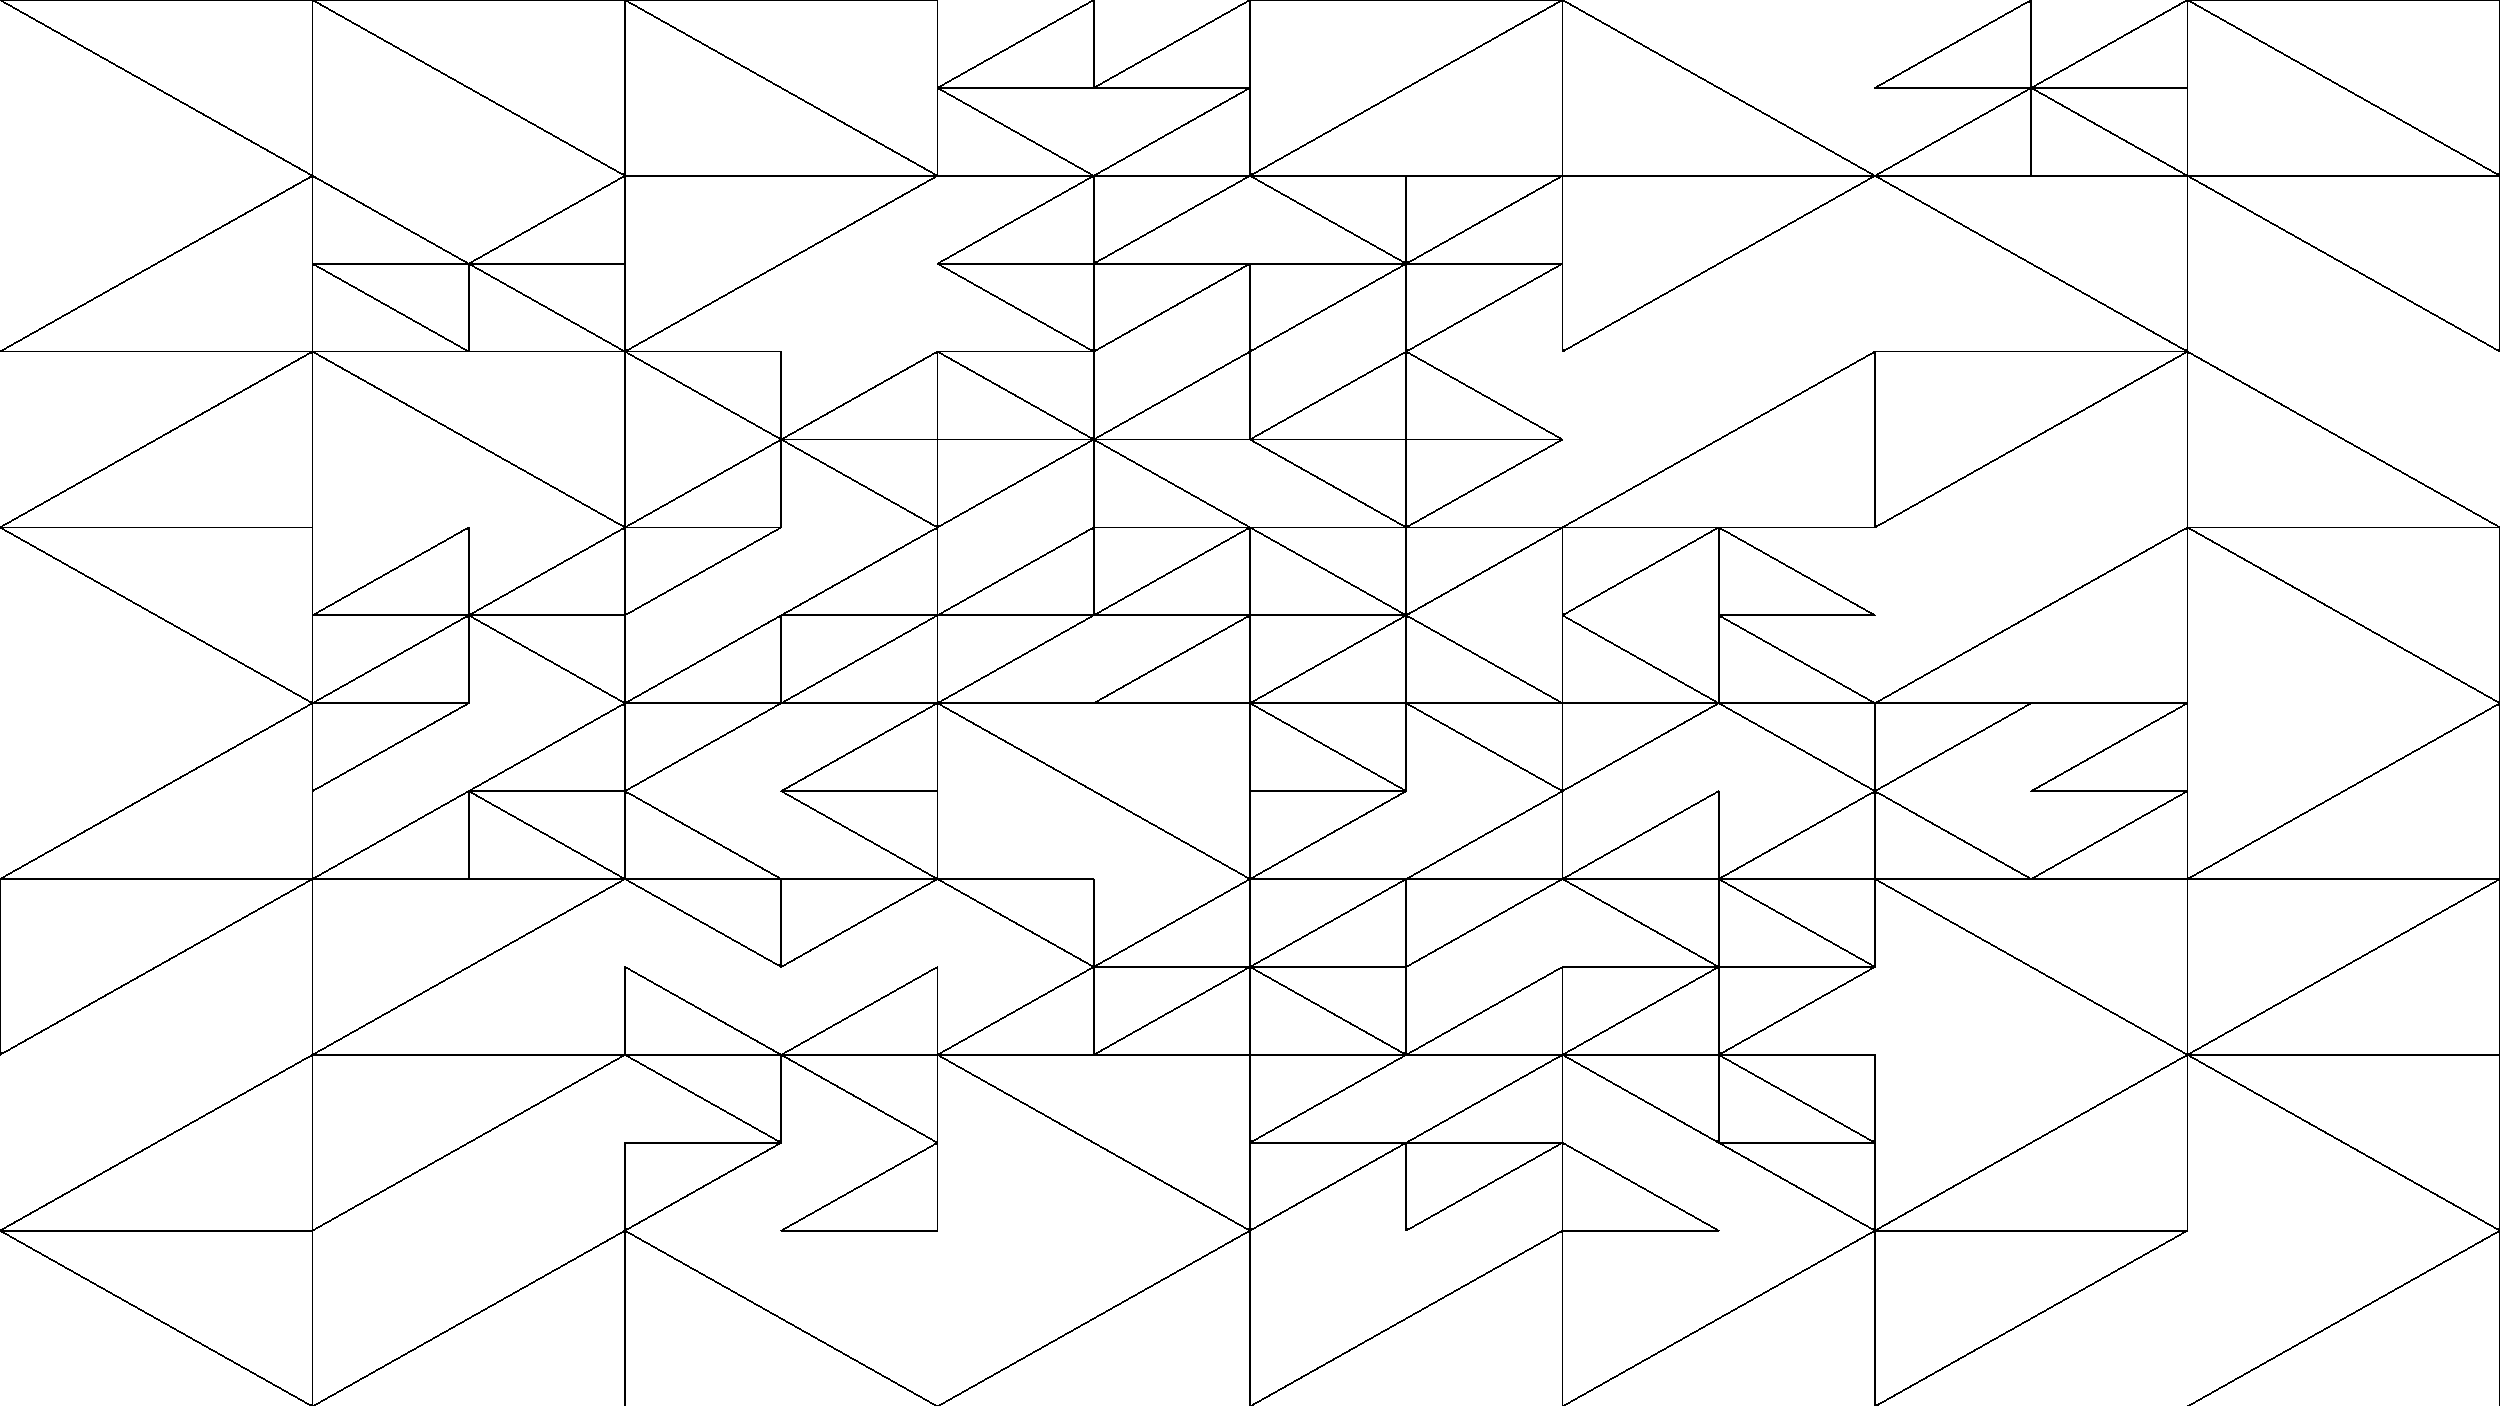 <svg xmlns="http://www.w3.org/2000/svg" version="1.1" xmlns:xlink="http://www.w3.org/1999/xlink" xmlns:svgjs="http://svgjs.dev/svgjs" viewBox="0 0 1422 800"><g shape-rendering="crispEdges" stroke-linejoin="round" fill="none" stroke-width="1" stroke="hsl(0, 0%, 50%)"><polygon points="1422,0 1422,100 1244.25,0"></polygon><polygon points="1155.375,50 1244.25,50 1244.25,0"></polygon><polygon points="1155.375,50 1066.5,50 1155.375,0"></polygon><polygon points="1155.375,100 1155.375,50 1066.5,100"></polygon><polygon points="1155.375,50 1244.25,100 1244.25,50"></polygon><polygon points="1244.25,200 1244.25,100 1066.5,100"></polygon><polygon points="1422,200 1422,100 1244.25,100"></polygon><polygon points="888.75,0 1066.5,100 888.75,100"></polygon><polygon points="711,100 888.75,0 711,0"></polygon><polygon points="888.75,100 799.875,100 799.875,150"></polygon><polygon points="799.875,100 711,100 799.875,150"></polygon><polygon points="799.875,150 711,150 711,200"></polygon><polygon points="799.875,200 888.75,150 799.875,150"></polygon><polygon points="1066.5,100 888.75,100 888.75,200"></polygon><polygon points="1066.5,200 888.75,300 1066.5,300"></polygon><polygon points="888.75,250 799.875,200 799.875,250"></polygon><polygon points="799.875,200 799.875,250 711,250"></polygon><polygon points="799.875,300 711,250 799.875,250"></polygon><polygon points="888.75,250 799.875,300 799.875,250"></polygon><polygon points="888.75,300 799.875,300 799.875,350"></polygon><polygon points="799.875,350 799.875,300 711,300"></polygon><polygon points="711,350 711,400 799.875,350"></polygon><polygon points="888.75,400 799.875,400 799.875,350"></polygon><polygon points="1066.5,350 977.625,350 977.625,300"></polygon><polygon points="977.625,300 888.75,350 888.75,300"></polygon><polygon points="888.75,400 977.625,400 888.75,350"></polygon><polygon points="977.625,350 1066.5,400 977.625,400"></polygon><polygon points="1422,300 1244.25,200 1244.25,300"></polygon><polygon points="1066.5,300 1244.25,200 1066.5,200"></polygon><polygon points="1244.25,400 1244.25,300 1066.5,400"></polygon><polygon points="1422,400 1244.25,300 1422,300"></polygon><polygon points="711,0 622.125,50 711,50"></polygon><polygon points="622.125,0 533.25,50 622.125,50"></polygon><polygon points="622.125,100 533.25,100 533.25,50"></polygon><polygon points="711,50 711,100 622.125,100"></polygon><polygon points="533.25,0 533.25,100 355.5,0"></polygon><polygon points="355.5,100 355.5,200 533.25,100"></polygon><polygon points="622.125,100 622.125,150 711,100"></polygon><polygon points="533.25,150 622.125,100 622.125,150"></polygon><polygon points="622.125,200 622.125,150 533.25,150"></polygon><polygon points="711,150 622.125,150 622.125,200"></polygon><polygon points="355.5,0 177.75,0 355.5,100"></polygon><polygon points="177.75,100 177.75,0 0,0"></polygon><polygon points="177.75,100 0,200 177.75,200"></polygon><polygon points="266.625,150 355.5,100 355.5,150"></polygon><polygon points="177.75,100 177.75,150 266.625,150"></polygon><polygon points="177.75,200 177.75,150 266.625,200"></polygon><polygon points="266.625,200 355.5,200 266.625,150"></polygon><polygon points="355.5,200 355.5,300 177.75,200"></polygon><polygon points="0,300 177.75,200 177.75,300"></polygon><polygon points="177.75,400 177.75,300 0,300"></polygon><polygon points="355.5,350 266.625,350 355.5,300"></polygon><polygon points="266.625,350 266.625,300 177.75,350"></polygon><polygon points="266.625,350 266.625,400 177.75,400"></polygon><polygon points="355.5,350 266.625,350 355.5,400"></polygon><polygon points="711,200 711,250 622.125,250"></polygon><polygon points="622.125,250 622.125,200 533.25,200"></polygon><polygon points="533.25,300 533.25,250 622.125,250"></polygon><polygon points="622.125,250 711,300 622.125,300"></polygon><polygon points="533.25,200 444.375,250 533.25,250"></polygon><polygon points="444.375,250 444.375,200 355.5,200"></polygon><polygon points="355.5,300 444.375,300 444.375,250"></polygon><polygon points="533.25,300 533.25,250 444.375,250"></polygon><polygon points="533.25,300 533.25,350 444.375,350"></polygon><polygon points="444.375,300 355.5,300 355.5,350"></polygon><polygon points="444.375,350 444.375,400 355.5,400"></polygon><polygon points="444.375,400 533.25,350 533.25,400"></polygon><polygon points="711,300 711,350 622.125,350"></polygon><polygon points="622.125,350 622.125,300 533.25,350"></polygon><polygon points="533.25,400 622.125,350 533.25,350"></polygon><polygon points="622.125,400 711,350 711,400"></polygon><polygon points="711,500 711,400 533.25,400"></polygon><polygon points="533.25,400 444.375,450 533.25,450"></polygon><polygon points="355.5,400 444.375,400 355.5,450"></polygon><polygon points="444.375,500 355.5,450 355.5,500"></polygon><polygon points="533.25,450 533.25,500 444.375,450"></polygon><polygon points="444.375,550 533.25,500 444.375,500"></polygon><polygon points="444.375,500 444.375,550 355.5,500"></polygon><polygon points="355.5,600 355.5,550 444.375,600"></polygon><polygon points="533.25,550 444.375,600 533.25,600"></polygon><polygon points="711,500 711,550 622.125,550"></polygon><polygon points="533.25,500 622.125,550 622.125,500"></polygon><polygon points="622.125,600 622.125,550 533.25,600"></polygon><polygon points="711,600 711,550 622.125,600"></polygon><polygon points="355.5,400 355.5,450 266.625,450"></polygon><polygon points="177.75,450 177.75,400 266.625,400"></polygon><polygon points="266.625,450 177.75,500 266.625,500"></polygon><polygon points="266.625,450 355.5,450 355.5,500"></polygon><polygon points="177.75,500 177.75,400 0,500"></polygon><polygon points="0,600 0,500 177.75,500"></polygon><polygon points="177.75,600 177.75,500 355.5,500"></polygon><polygon points="177.75,700 355.5,600 177.75,600"></polygon><polygon points="177.75,600 177.75,700 0,700"></polygon><polygon points="177.75,700 177.75,800 0,700"></polygon><polygon points="355.5,800 355.5,700 177.75,800"></polygon><polygon points="711,600 711,700 533.25,600"></polygon><polygon points="533.25,650 533.25,600 444.375,600"></polygon><polygon points="355.5,600 444.375,650 444.375,600"></polygon><polygon points="355.5,700 444.375,650 355.5,650"></polygon><polygon points="533.25,700 444.375,700 533.25,650"></polygon><polygon points="355.5,700 533.25,800 355.5,800"></polygon><polygon points="711,800 711,700 533.25,800"></polygon><polygon points="1422,400 1422,500 1244.25,500"></polygon><polygon points="1244.25,400 1244.25,450 1155.375,450"></polygon><polygon points="1155.375,400 1066.5,450 1066.5,400"></polygon><polygon points="1155.375,500 1066.5,450 1066.5,500"></polygon><polygon points="1244.25,450 1244.25,500 1155.375,500"></polygon><polygon points="1244.25,600 1066.5,500 1244.25,500"></polygon><polygon points="1422,500 1422,600 1244.25,600"></polygon><polygon points="1066.5,400 1066.5,450 977.625,400"></polygon><polygon points="977.625,400 888.75,450 888.75,400"></polygon><polygon points="977.625,450 888.75,500 977.625,500"></polygon><polygon points="1066.5,500 977.625,500 1066.5,450"></polygon><polygon points="888.75,450 888.75,400 799.875,400"></polygon><polygon points="799.875,450 799.875,400 711,400"></polygon><polygon points="711,500 799.875,450 711,450"></polygon><polygon points="888.75,500 799.875,500 888.75,450"></polygon><polygon points="888.75,500 799.875,550 799.875,500"></polygon><polygon points="799.875,500 711,550 711,500"></polygon><polygon points="799.875,600 799.875,550 711,550"></polygon><polygon points="888.75,600 888.75,550 799.875,600"></polygon><polygon points="1066.5,550 1066.5,500 977.625,500"></polygon><polygon points="977.625,500 977.625,550 888.75,500"></polygon><polygon points="888.75,600 888.75,550 977.625,550"></polygon><polygon points="977.625,600 1066.5,550 977.625,550"></polygon><polygon points="977.625,600 1066.5,650 1066.5,600"></polygon><polygon points="977.625,650 888.75,600 977.625,600"></polygon><polygon points="888.75,700 888.75,650 977.625,700"></polygon><polygon points="977.625,650 1066.5,650 1066.5,700"></polygon><polygon points="888.75,650 888.75,600 799.875,650"></polygon><polygon points="711,650 799.875,600 711,600"></polygon><polygon points="711,700 799.875,650 711,650"></polygon><polygon points="888.75,650 799.875,650 799.875,700"></polygon><polygon points="888.75,800 888.75,700 711,800"></polygon><polygon points="1066.5,800 1066.5,700 888.75,800"></polygon><polygon points="1422,700 1422,600 1244.25,600"></polygon><polygon points="1244.25,700 1244.25,600 1066.5,700"></polygon><polygon points="1244.25,700 1066.5,800 1066.5,700"></polygon><polygon points="1422,800 1422,700 1244.25,800"></polygon></g><g fill="hsl(220, 62%, 45%)" stroke-width="3" stroke="hsl(220, 43%, 13%)"></g></svg>